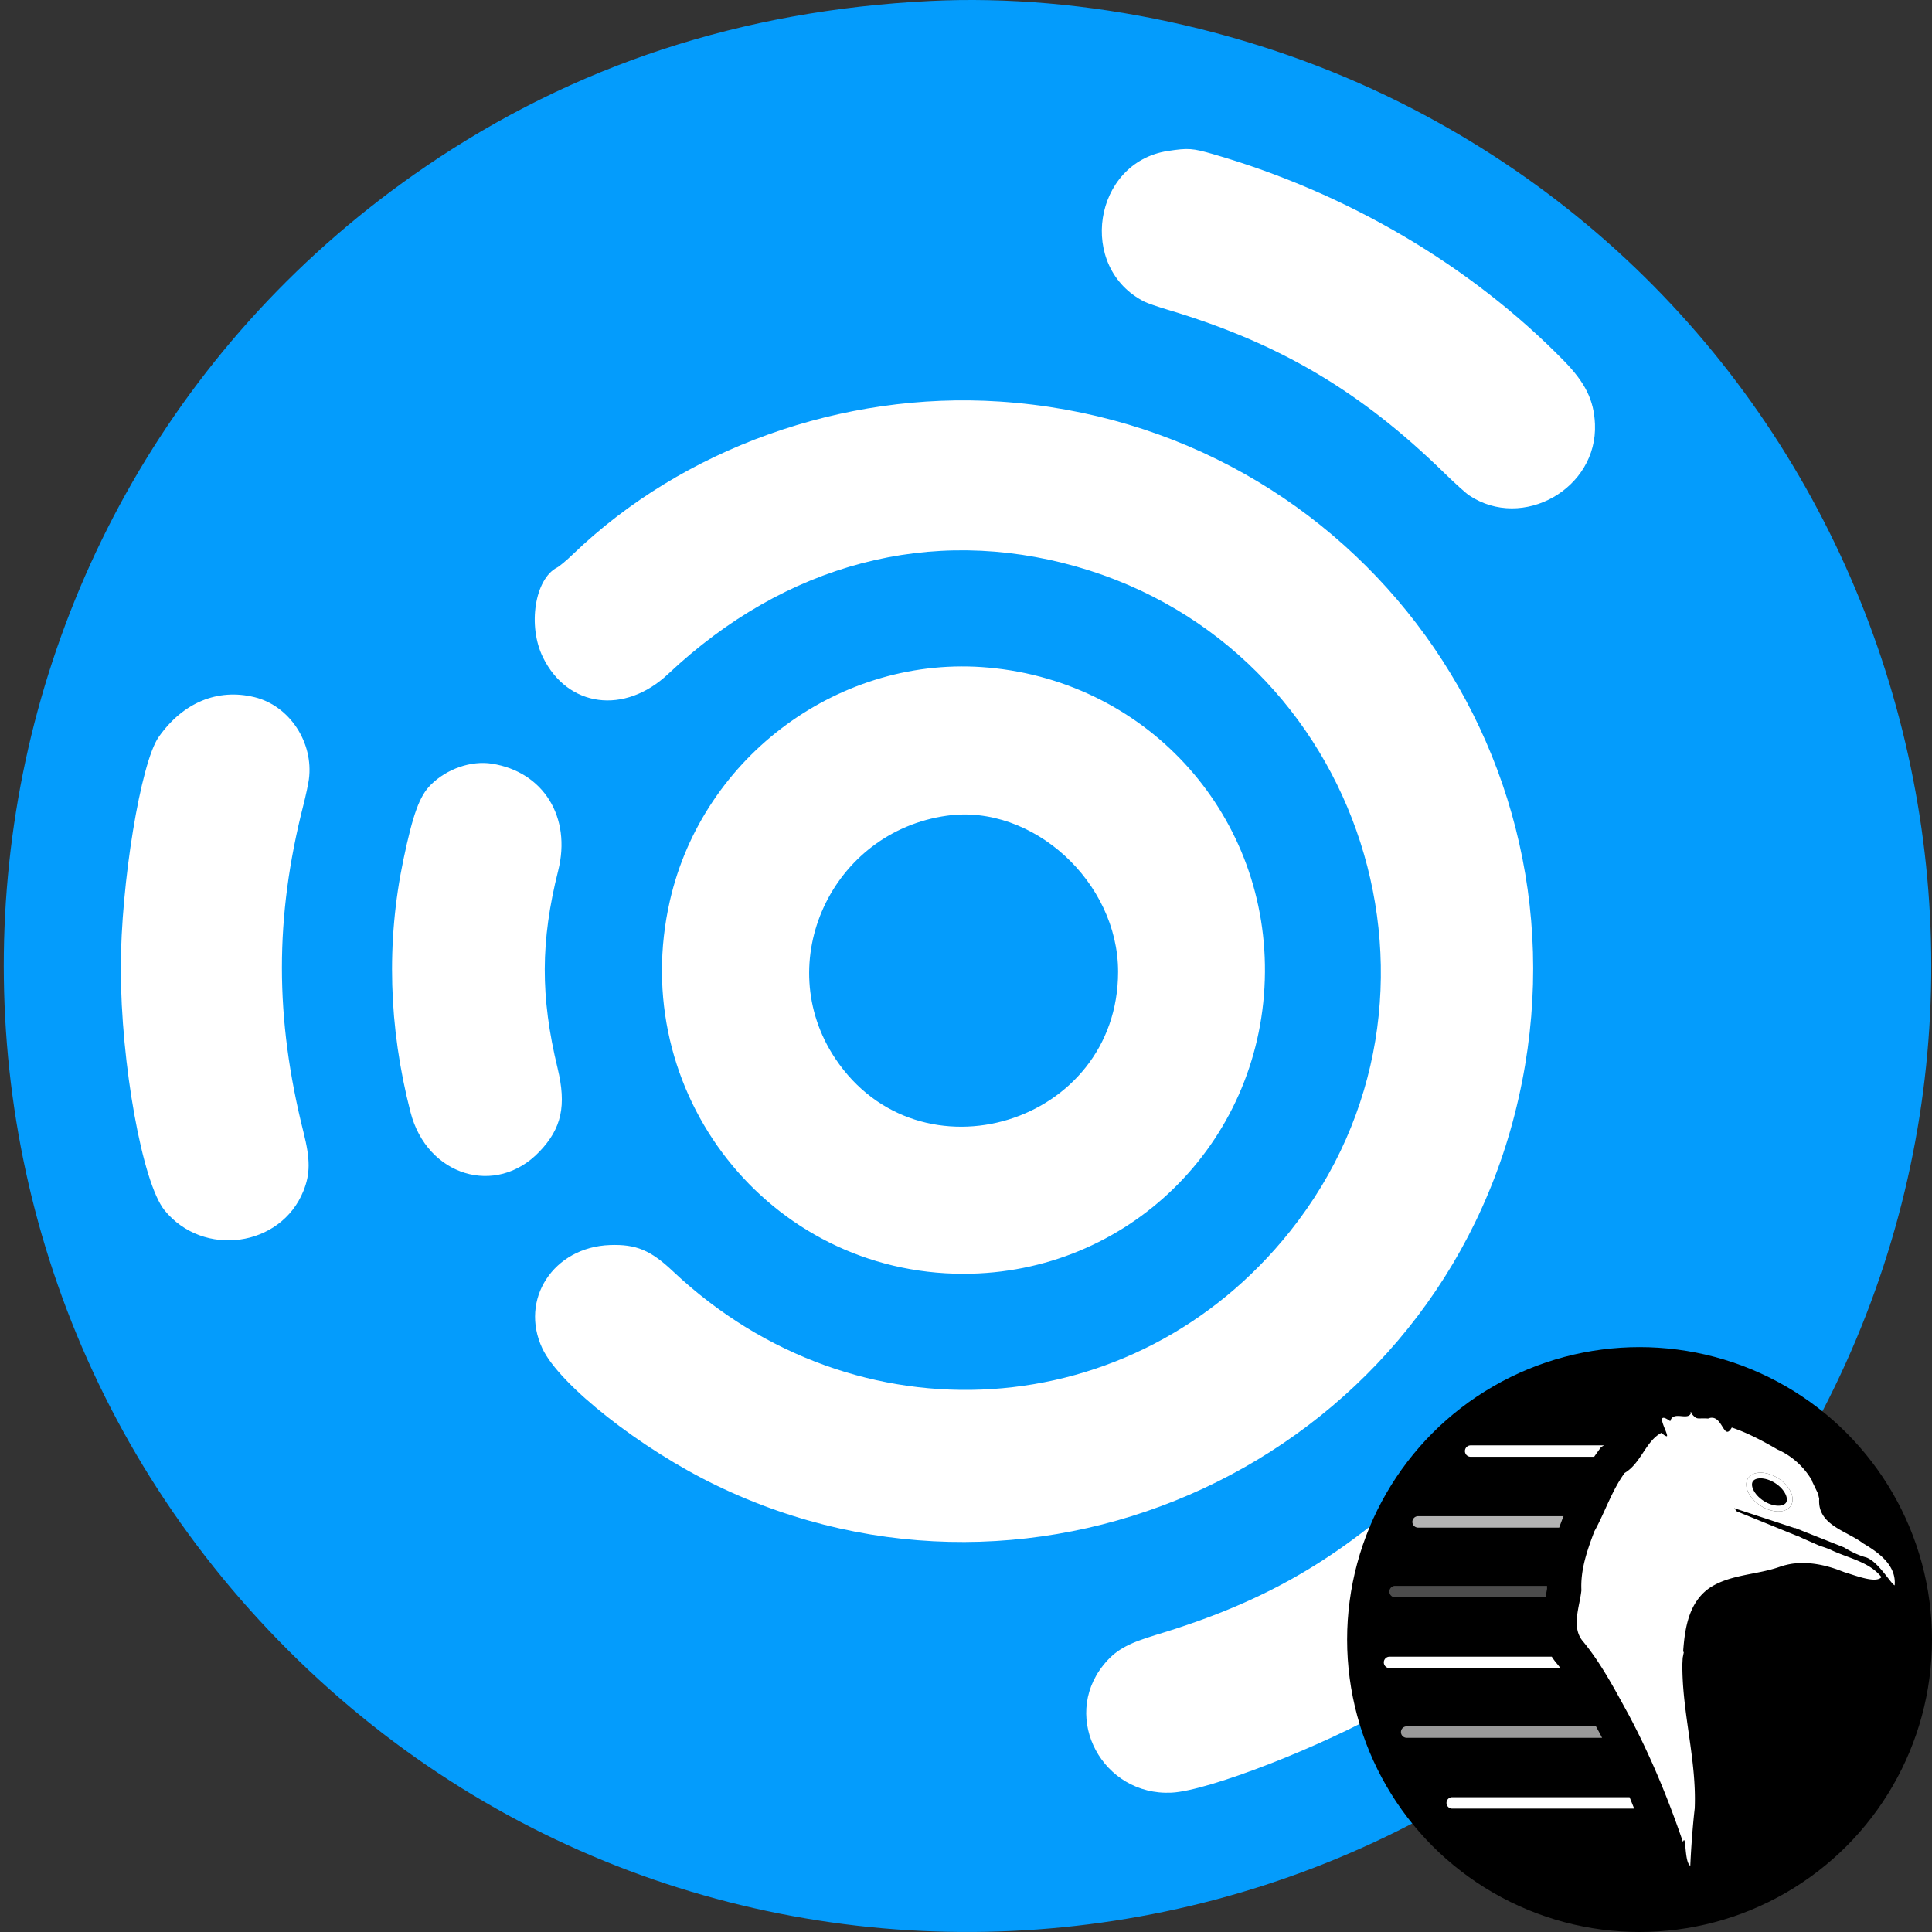 <svg width="512" height="512" fill="none" xmlns="http://www.w3.org/2000/svg"><rect width="100%" height="100%" fill="#333333" stroke="none"/><ellipse cx="245.5" cy="255.5" rx="235.5" ry="240.5" fill="#fff"/><path fill-rule="evenodd" clip-rule="evenodd" d="M246.336.269c-49.848 2.482-94.18 17.036-133.471 43.817C-19.977 134.635-37.5 323.632 76.403 437.376c113.886 113.73 302.932 94.911 392.178-39.042 85.454-128.263 39.695-302.53-97.458-371.152C332.705 7.96 287.533-1.782 246.336.269Zm75.139 40.575c35.603 10.288 68.251 29.515 92.938 54.734 5.718 5.843 7.996 10.47 8.269 16.799.737 17.095-19.165 28.372-33.354 18.896-.867-.579-3.811-3.234-6.542-5.902-22.272-21.745-43.729-34.421-73.208-43.249-2.687-.804-5.49-1.766-6.229-2.138-17.972-9.02-13.651-36.976 6.179-39.979 5.388-.816 6.484-.74 11.947.84Zm-56.583 65.572c95.225 6.246 160.221 96.168 136.519 188.87-23.536 92.045-126.062 139.685-211.629 98.334-20.015-9.672-41.473-26.566-46.047-36.253-6.137-12.995 2.933-26.881 17.906-27.418 6.914-.249 10.752 1.346 16.67 6.931 48.543 45.794 122.429 41.018 163.573-10.579 49.175-61.667 19.346-154.527-56.58-176.143-38.591-10.986-77.107-.864-108.224 28.442-11.554 10.882-26.666 8.881-33.19-4.395-4.114-8.374-2.145-20.817 3.771-23.822.619-.314 2.501-1.895 4.184-3.516 29.11-28.022 71.467-43.179 113.047-40.451Zm-2.916 70.509c42.785 3.885 74.545 39.766 73.209 82.707-1.36 43.678-36.46 77.935-79.854 77.935-51.599 0-89.414-48.06-77.799-98.877 8.806-38.525 45.422-65.308 84.444-61.765Zm-194.51 7.836c9.266 2.275 15.693 12.007 14.39 21.791-.167 1.256-.823 4.319-1.457 6.807-7.597 29.775-7.587 56.35.033 86.699 1.816 7.235 1.81 11.005-.03 15.581-5.978 14.864-26.566 17.708-36.806 5.086-5.855-7.217-11.574-38.895-11.58-64.141-.006-22.286 5.27-54.486 10.04-61.271 6.425-9.139 15.616-12.956 25.41-10.552Zm62.895 17.623c13.665 2.156 21.116 14.185 17.562 28.354-4.692 18.713-4.737 33.358-.158 52.332 2.394 9.923 1.087 15.951-4.798 22.116-11.508 12.061-29.811 6.475-34.173-10.43-5.83-22.595-6.462-45.103-1.881-66.963 2.526-12.058 4.272-16.835 7.233-19.796 4.248-4.248 10.703-6.482 16.215-5.613Zm120.614 13.779c-30.63 4.259-46.59 38.884-29.646 64.318 22.337 33.524 74.976 17.402 74.976-22.963 0-23.811-22.682-44.504-45.33-41.355Zm150.935 164.88c16.466 3.641 23.26 23.176 12.397 35.653-9.269 10.646-29.505 26.431-46.031 35.906-17.922 10.276-48.083 22.002-57.802 22.472-18.223.883-29.292-19.677-18.145-33.703 3.14-3.952 6.3-5.783 13.971-8.093 30.256-9.111 50.421-21.118 74.466-44.342 7.712-7.449 13.454-9.592 21.144-7.893Z" fill="#049CFC"/><circle cx="434.5" cy="434.5" fill="#000" style="stroke-width:.303" r="77.5"/><path d="M425.077 383.035h-35.382a1.514 1.514 0 0 0 0 3.027h32.77c.235-.346.477-.693.727-1.038l1.108-1.53z" fill="#fff" style="stroke-width:.303"/><path d="M414.02 402.627a209.462 209.462 0 0 0-.82 2.205h-37.43a1.514 1.514 0 0 1 0-3.027h38.595l-.109.196z" fill="#fff" fill-opacity=".7" style="stroke-width:.303"/><path d="M409.98 420.271h-40.265a1.514 1.514 0 0 0 0 3.028h39.85l.026-.131.01-.045c.187-.955.31-1.593.387-2.094a31.968 31.968 0 0 1-.007-.758z" fill="#fff" fill-opacity=".3" style="stroke-width:.303"/><path d="M411.238 439.041H368.2a1.514 1.514 0 0 0 0 3.027h45.341a47.373 47.373 0 0 0-.91-1.146 15.756 15.756 0 0 1-1.394-1.881z" fill="#fff" style="stroke-width:.303"/><path d="M422.95 457.508h-50.208a1.514 1.514 0 0 0 0 3.027h51.827a186.596 186.596 0 0 0-.904-1.726 1609.327 1609.327 0 0 1-.715-1.301z" fill="#fff" fill-opacity=".6" style="stroke-width:.303"/><path d="M431.847 476.277h-46.995a1.514 1.514 0 0 0 0 3.028h48.221a229.097 229.097 0 0 0-1.226-3.028zm16.36-102.063c-.593 2.65-4.773-.583-5.566 2.416-4.681-3.297-.287 3.569-.907 4.002l-.038-.008-.371-.112c-.231-.138-.56-.362-1.029-.795-4.15 2.15-5.404 8.068-9.75 10.635-3.452 4.765-5.167 10.326-8.025 15.473-1.903 5.057-3.702 10.135-3.432 15.62-.448 4.333-2.816 9.88.477 13.61 4.823 5.852 8.423 12.776 12.089 19.435 5.731 10.793 10.419 22.138 14.341 33.648.902-2.5.33 5.446 1.953 6.309.166-3.997.605-10.315 1.172-15.18.545-12.904-3.392-25.428-3.271-38.289.031-.537.053-1.091.085-1.638l.306-1.557-.19-.037c.447-6.279 1.482-12.972 6.867-16.838 5.451-3.688 12.452-3.51 18.54-5.62 1.357-.48 2.749-.81 4.131-.967.012-.002.028.009.038.007 4.025-.424 8.067.41 11.88 1.827.057.022.127.055.183.076.347.13.723.267 1.065.406 2.831.825 8.41 3.097 9.848 1.309-3.308-4.176-9.096-5.064-13.709-7.362-.74-.291-1.657-.63-2.588-.904l-4.546-2-1.118-.537-.008.038-16.373-6.66a8.319 8.319 0 0 0-.702-.85l16.134 5.314.014-.076c.558.245 1.117.465 1.692.649l-.007.037 11.272 4.47c1.87 1.151 3.912 2.134 5.904 2.666 3.236 1.141 6.5 6.952 7.535 7.408.496-5.346-4.27-8.723-8.309-11.11-4.585-3.468-12.18-4.863-11.687-11.853-.12-.517-.237-1.033-.406-1.545l-1.452-3.014.083-.023c-2.072-3.718-5.41-6.776-9.273-8.459-3.728-2.174-7.956-4.435-12.117-5.823-2.269 3.95-2.379-3.955-6.277-2.38-3.098-.238-2.843.643-4.714-1.719h.256zm19.325 16.692c1.102.187 2.313.634 3.491 1.319 3.128 1.821 4.45 4.668 3.438 6.401-1.011 1.733-3.995 1.688-7.121-.14-3.127-1.83-4.844-4.656-3.83-6.402.632-1.087 2.188-1.489 4.022-1.178z" fill="#fff" style="stroke-width:.303"/><path d="M466.591 399.038c3.134 2.005 6.717 2.001 8.003-.009 1.287-2.01-.211-5.265-3.346-7.27-3.134-2.005-6.717-2-8.003.01-1.286 2.01.212 5.264 3.346 7.27z" fill="#000" style="stroke-width:.303"/><path fill-rule="evenodd" clip-rule="evenodd" d="M471.284 399.026c1.137-.001 1.765-.39 2.036-.812.27-.423.36-1.156-.116-2.189-.467-1.015-1.411-2.12-2.772-2.99-1.36-.871-2.76-1.265-3.877-1.264-1.137.001-1.765.39-2.035.813-.27.422-.36 1.155.115 2.188.468 1.015 1.412 2.121 2.772 2.991 1.36.87 2.76 1.264 3.877 1.263zm3.31.003c-1.286 2.01-4.869 2.014-8.003.009-3.134-2.005-4.632-5.26-3.346-7.27 1.286-2.01 4.87-2.015 8.003-.01 3.135 2.005 4.633 5.26 3.346 7.27z" fill="#fff" style="stroke-width:.303"/></svg>